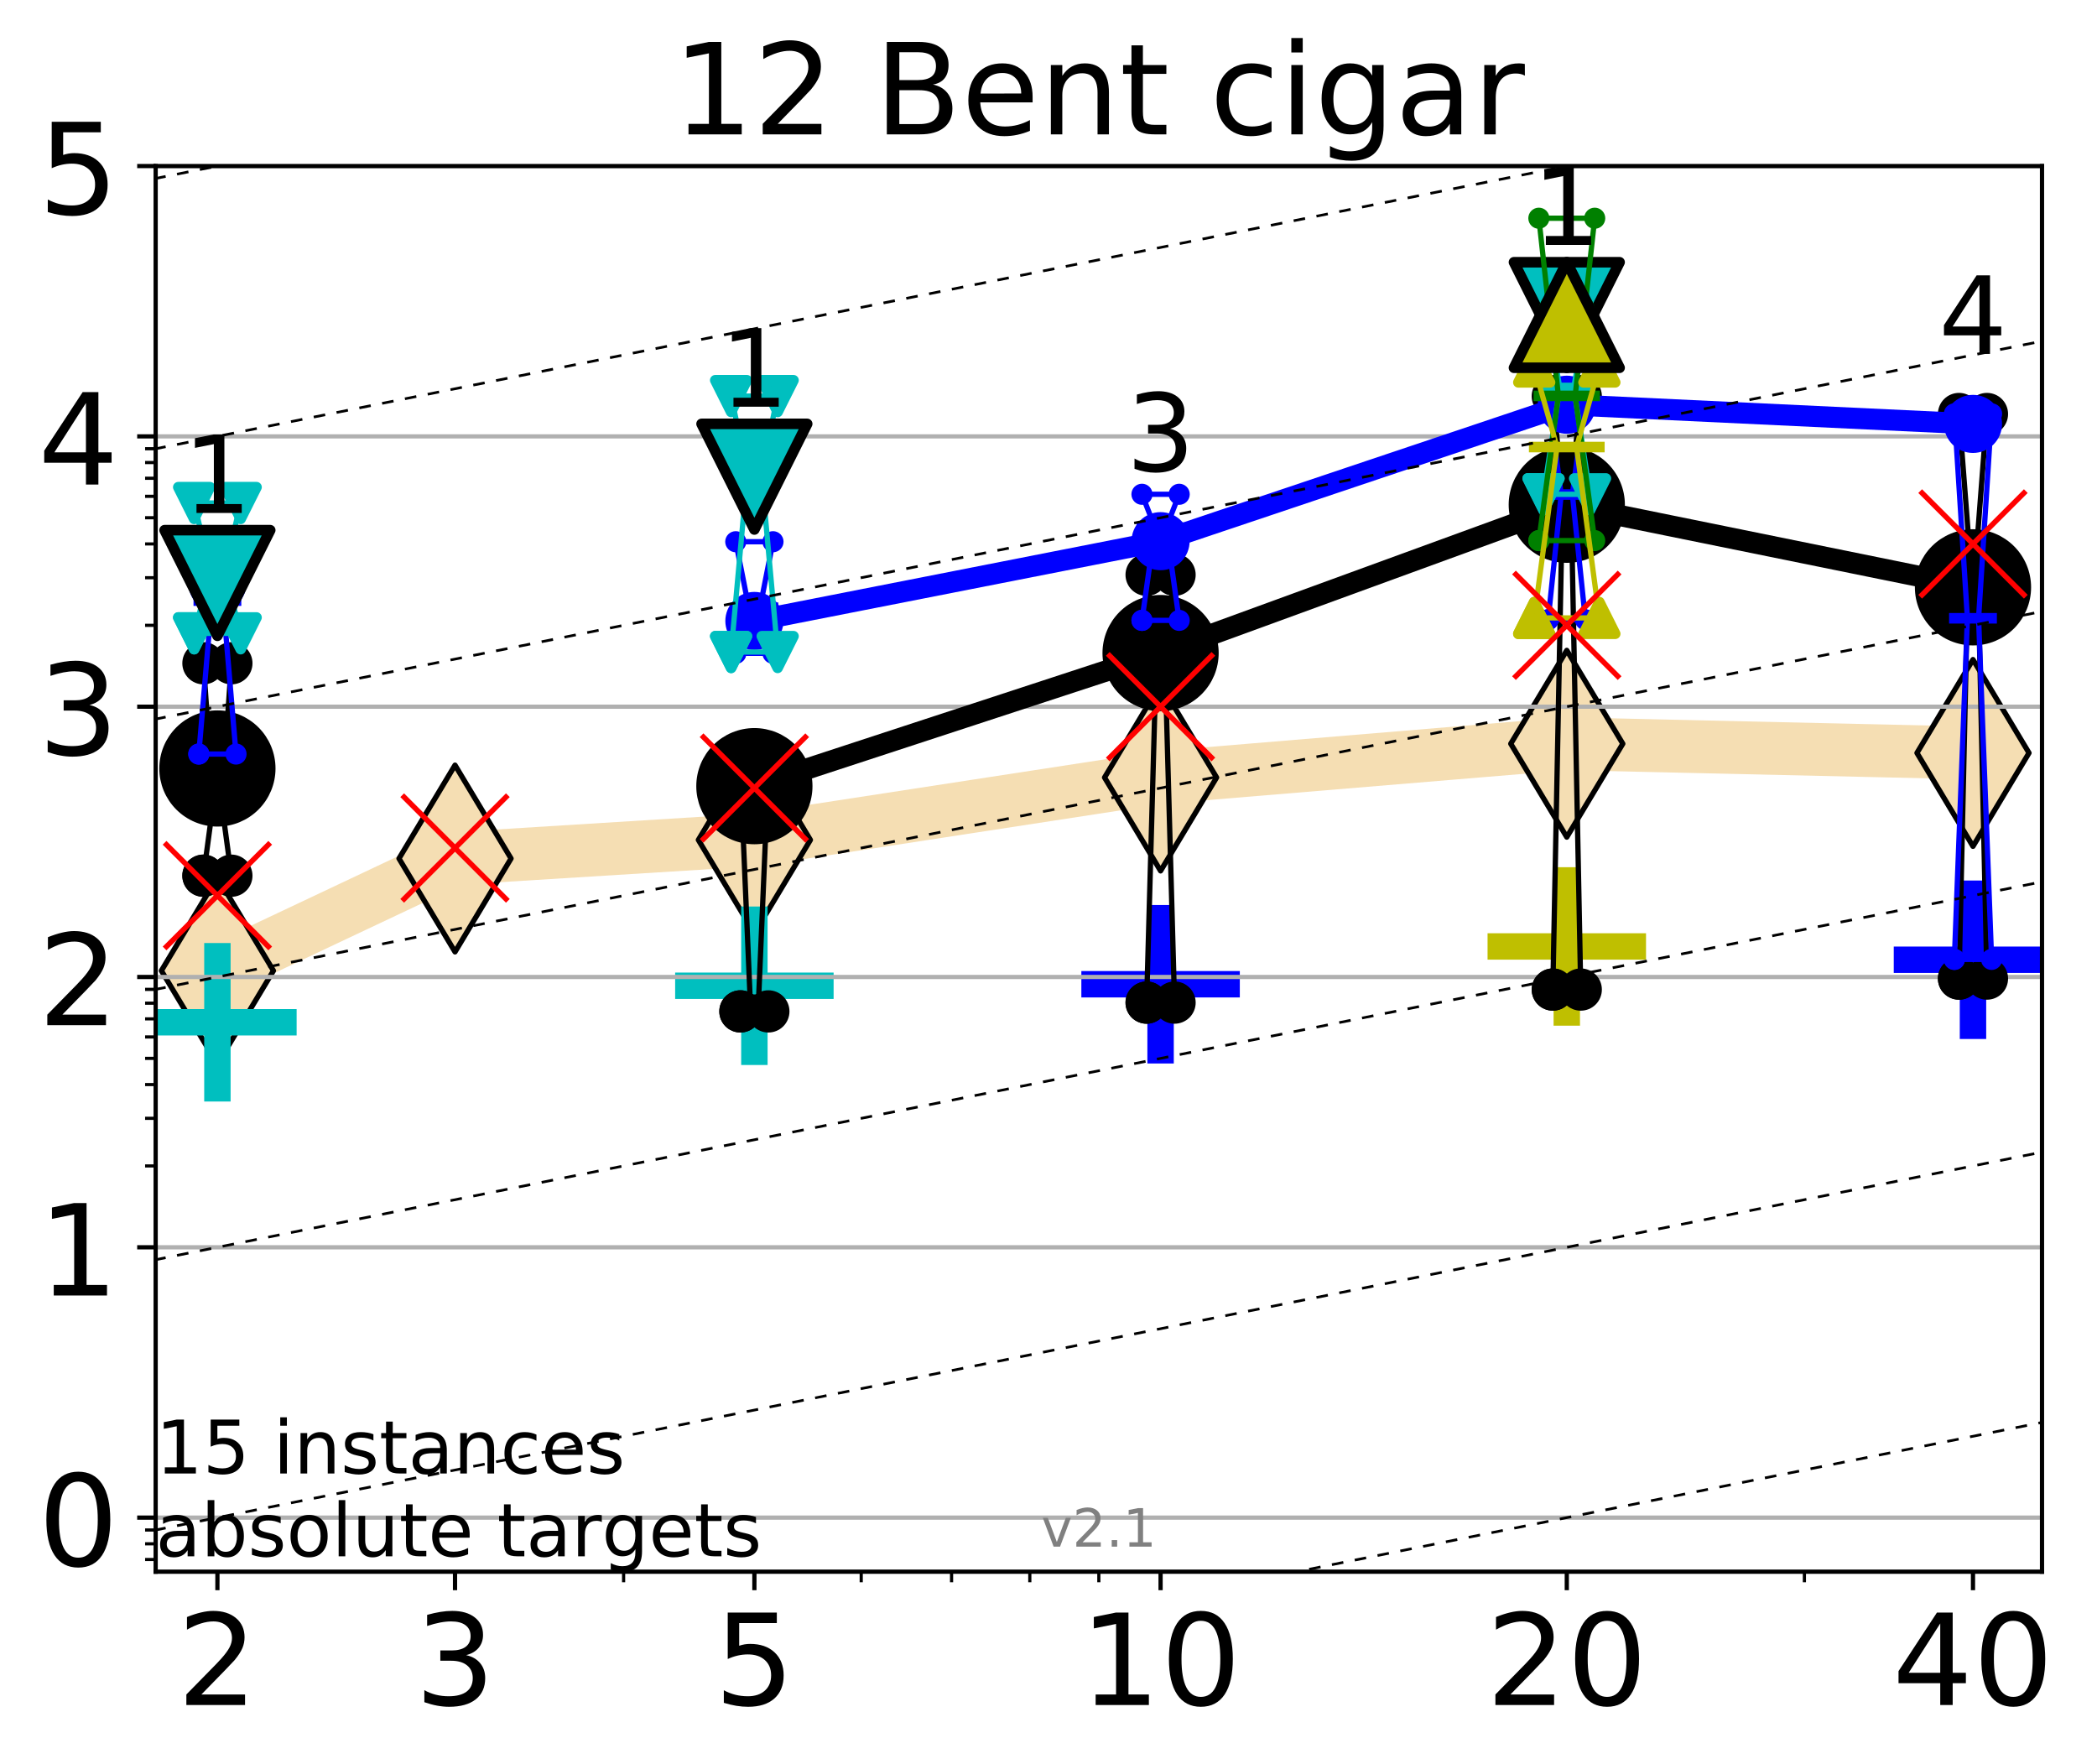 <?xml version="1.0" encoding="utf-8" standalone="no"?>
<!DOCTYPE svg PUBLIC "-//W3C//DTD SVG 1.1//EN"
  "http://www.w3.org/Graphics/SVG/1.1/DTD/svg11.dtd">
<!-- Created with matplotlib (http://matplotlib.org/) -->
<svg height="334pt" version="1.1" viewBox="0 0 397 334" width="397pt" xmlns="http://www.w3.org/2000/svg" xmlns:xlink="http://www.w3.org/1999/xlink">
 <defs>
  <style type="text/css">
*{stroke-linecap:butt;stroke-linejoin:round;}
  </style>
 </defs>
 <g id="figure_1">
  <g id="patch_1">
   <path d="M 0 334.976 
L 397.29 334.976 
L 397.29 0 
L 0 0 
z
" style="fill:#ffffff;"/>
  </g>
  <g id="axes_1">
   <g id="patch_2">
    <path d="M 29.47 297.548 
L 386.59 297.548 
L 386.59 31.436 
L 29.47 31.436 
z
" style="fill:#ffffff;"/>
   </g>
   <g id="line2d_1">
    <path clip-path="url(#p72ea5f013e)" d="M 41.159 183.772 
L 86.144 162.533 
L 142.818 159.014 
L 219.719 147.196 
L 296.621 140.803 
L 373.522 142.546 
" style="fill:none;stroke:#f5deb3;stroke-linecap:square;stroke-width:10;"/>
    <defs>
     <path d="M -0 17.678 
L 10.607 0 
L 0 -17.678 
L -10.607 -0 
z
" id="m4e37e6dc2e" style="stroke:#000000;stroke-linejoin:miter;"/>
    </defs>
    <g clip-path="url(#p72ea5f013e)">
     <use style="fill:#f5deb3;stroke:#000000;stroke-linejoin:miter;" x="41.159" xlink:href="#m4e37e6dc2e" y="183.772"/>
     <use style="fill:#f5deb3;stroke:#000000;stroke-linejoin:miter;" x="86.144" xlink:href="#m4e37e6dc2e" y="162.533"/>
     <use style="fill:#f5deb3;stroke:#000000;stroke-linejoin:miter;" x="142.818" xlink:href="#m4e37e6dc2e" y="159.014"/>
     <use style="fill:#f5deb3;stroke:#000000;stroke-linejoin:miter;" x="219.719" xlink:href="#m4e37e6dc2e" y="147.196"/>
     <use style="fill:#f5deb3;stroke:#000000;stroke-linejoin:miter;" x="296.621" xlink:href="#m4e37e6dc2e" y="140.803"/>
     <use style="fill:#f5deb3;stroke:#000000;stroke-linejoin:miter;" x="373.522" xlink:href="#m4e37e6dc2e" y="142.546"/>
    </g>
   </g>
   <g id="line2d_2">
    <defs>
     <path d="M -15 0 
L 15 0 
M 0 15 
L 0 -15 
" id="m0e47b19d05" style="stroke:#0000ff;stroke-width:5;"/>
    </defs>
    <g clip-path="url(#p72ea5f013e)">
     <use style="fill:#0000ff;stroke:#0000ff;stroke-width:5;" x="373.522" xlink:href="#m0e47b19d05" y="181.7"/>
    </g>
   </g>
   <g id="line2d_3">
    <defs>
     <path d="M -15 0 
L 15 0 
M 0 15 
L 0 -15 
" id="me4d17941e4" style="stroke:#00bfbf;stroke-width:5;"/>
    </defs>
    <g clip-path="url(#p72ea5f013e)">
     <use style="fill:#00bfbf;stroke:#00bfbf;stroke-width:5;" x="41.159" xlink:href="#me4d17941e4" y="193.534"/>
    </g>
   </g>
   <g id="line2d_4">
    <g clip-path="url(#p72ea5f013e)">
     <use style="fill:#0000ff;stroke:#0000ff;stroke-width:5;" x="219.719" xlink:href="#m0e47b19d05" y="186.338"/>
    </g>
   </g>
   <g id="line2d_5">
    <defs>
     <path d="M -15 0 
L 15 0 
M 0 15 
L 0 -15 
" id="mdccb5a546d" style="stroke:#bfbf00;stroke-width:5;"/>
    </defs>
    <g clip-path="url(#p72ea5f013e)">
     <use style="fill:#bfbf00;stroke:#bfbf00;stroke-width:5;" x="296.621" xlink:href="#mdccb5a546d" y="179.183"/>
    </g>
   </g>
   <g id="line2d_6">
    <g clip-path="url(#p72ea5f013e)">
     <use style="fill:#00bfbf;stroke:#00bfbf;stroke-width:5;" x="142.818" xlink:href="#me4d17941e4" y="186.623"/>
    </g>
   </g>
   <g id="matplotlib.axis_1">
    <g id="xtick_1">
     <g id="line2d_7">
      <defs>
       <path d="M 0 0 
L 0 3.5 
" id="m16d6ba2476" style="stroke:#000000;stroke-width:0.8;"/>
      </defs>
      <g>
       <use style="stroke:#000000;stroke-width:0.8;" x="41.159" xlink:href="#m16d6ba2476" y="297.548"/>
      </g>
     </g>
     <g id="text_1">
      <!-- 2 -->
      <defs>
       <path d="M 19.188 8.297 
L 53.609 8.297 
L 53.609 0 
L 7.328 0 
L 7.328 8.297 
Q 12.938 14.109 22.625 23.891 
Q 32.328 33.688 34.812 36.531 
Q 39.547 41.844 41.422 45.531 
Q 43.312 49.219 43.312 52.781 
Q 43.312 58.594 39.234 62.25 
Q 35.156 65.922 28.609 65.922 
Q 23.969 65.922 18.812 64.312 
Q 13.672 62.703 7.812 59.422 
L 7.812 69.391 
Q 13.766 71.781 18.938 73 
Q 24.125 74.219 28.422 74.219 
Q 39.75 74.219 46.484 68.547 
Q 53.219 62.891 53.219 53.422 
Q 53.219 48.922 51.531 44.891 
Q 49.859 40.875 45.406 35.406 
Q 44.188 33.984 37.641 27.219 
Q 31.109 20.453 19.188 8.297 
" id="DejaVuSans-32"/>
      </defs>
      <g transform="translate(33.524 322.784)scale(0.24 -0.24)">
       <use xlink:href="#DejaVuSans-32"/>
      </g>
     </g>
    </g>
    <g id="xtick_2">
     <g id="line2d_8">
      <g>
       <use style="stroke:#000000;stroke-width:0.8;" x="86.144" xlink:href="#m16d6ba2476" y="297.548"/>
      </g>
     </g>
     <g id="text_2">
      <!-- 3 -->
      <defs>
       <path d="M 40.578 39.312 
Q 47.656 37.797 51.625 33 
Q 55.609 28.219 55.609 21.188 
Q 55.609 10.406 48.188 4.484 
Q 40.766 -1.422 27.094 -1.422 
Q 22.516 -1.422 17.656 -0.516 
Q 12.797 0.391 7.625 2.203 
L 7.625 11.719 
Q 11.719 9.328 16.594 8.109 
Q 21.484 6.891 26.812 6.891 
Q 36.078 6.891 40.938 10.547 
Q 45.797 14.203 45.797 21.188 
Q 45.797 27.641 41.281 31.266 
Q 36.766 34.906 28.719 34.906 
L 20.219 34.906 
L 20.219 43.016 
L 29.109 43.016 
Q 36.375 43.016 40.234 45.922 
Q 44.094 48.828 44.094 54.297 
Q 44.094 59.906 40.109 62.906 
Q 36.141 65.922 28.719 65.922 
Q 24.656 65.922 20.016 65.031 
Q 15.375 64.156 9.812 62.312 
L 9.812 71.094 
Q 15.438 72.656 20.344 73.438 
Q 25.25 74.219 29.594 74.219 
Q 40.828 74.219 47.359 69.109 
Q 53.906 64.016 53.906 55.328 
Q 53.906 49.266 50.438 45.094 
Q 46.969 40.922 40.578 39.312 
" id="DejaVuSans-33"/>
      </defs>
      <g transform="translate(78.509 322.784)scale(0.24 -0.24)">
       <use xlink:href="#DejaVuSans-33"/>
      </g>
     </g>
    </g>
    <g id="xtick_3">
     <g id="line2d_9">
      <g>
       <use style="stroke:#000000;stroke-width:0.8;" x="142.818" xlink:href="#m16d6ba2476" y="297.548"/>
      </g>
     </g>
     <g id="text_3">
      <!-- 5 -->
      <defs>
       <path d="M 10.797 72.906 
L 49.516 72.906 
L 49.516 64.594 
L 19.828 64.594 
L 19.828 46.734 
Q 21.969 47.469 24.109 47.828 
Q 26.266 48.188 28.422 48.188 
Q 40.625 48.188 47.75 41.5 
Q 54.891 34.812 54.891 23.391 
Q 54.891 11.625 47.562 5.094 
Q 40.234 -1.422 26.906 -1.422 
Q 22.312 -1.422 17.547 -0.641 
Q 12.797 0.141 7.719 1.703 
L 7.719 11.625 
Q 12.109 9.234 16.797 8.062 
Q 21.484 6.891 26.703 6.891 
Q 35.156 6.891 40.078 11.328 
Q 45.016 15.766 45.016 23.391 
Q 45.016 31 40.078 35.438 
Q 35.156 39.891 26.703 39.891 
Q 22.75 39.891 18.812 39.016 
Q 14.891 38.141 10.797 36.281 
z
" id="DejaVuSans-35"/>
      </defs>
      <g transform="translate(135.183 322.784)scale(0.24 -0.24)">
       <use xlink:href="#DejaVuSans-35"/>
      </g>
     </g>
    </g>
    <g id="xtick_4">
     <g id="line2d_10">
      <g>
       <use style="stroke:#000000;stroke-width:0.8;" x="219.719" xlink:href="#m16d6ba2476" y="297.548"/>
      </g>
     </g>
     <g id="text_4">
      <!-- 10 -->
      <defs>
       <path d="M 12.406 8.297 
L 28.516 8.297 
L 28.516 63.922 
L 10.984 60.406 
L 10.984 69.391 
L 28.422 72.906 
L 38.281 72.906 
L 38.281 8.297 
L 54.391 8.297 
L 54.391 0 
L 12.406 0 
z
" id="DejaVuSans-31"/>
       <path d="M 31.781 66.406 
Q 24.172 66.406 20.328 58.906 
Q 16.5 51.422 16.5 36.375 
Q 16.5 21.391 20.328 13.891 
Q 24.172 6.391 31.781 6.391 
Q 39.453 6.391 43.281 13.891 
Q 47.125 21.391 47.125 36.375 
Q 47.125 51.422 43.281 58.906 
Q 39.453 66.406 31.781 66.406 
M 31.781 74.219 
Q 44.047 74.219 50.516 64.516 
Q 56.984 54.828 56.984 36.375 
Q 56.984 17.969 50.516 8.266 
Q 44.047 -1.422 31.781 -1.422 
Q 19.531 -1.422 13.062 8.266 
Q 6.594 17.969 6.594 36.375 
Q 6.594 54.828 13.062 64.516 
Q 19.531 74.219 31.781 74.219 
" id="DejaVuSans-30"/>
      </defs>
      <g transform="translate(204.449 322.784)scale(0.24 -0.24)">
       <use xlink:href="#DejaVuSans-31"/>
       <use x="63.623" xlink:href="#DejaVuSans-30"/>
      </g>
     </g>
    </g>
    <g id="xtick_5">
     <g id="line2d_11">
      <g>
       <use style="stroke:#000000;stroke-width:0.8;" x="296.621" xlink:href="#m16d6ba2476" y="297.548"/>
      </g>
     </g>
     <g id="text_5">
      <!-- 20 -->
      <g transform="translate(281.351 322.784)scale(0.24 -0.24)">
       <use xlink:href="#DejaVuSans-32"/>
       <use x="63.623" xlink:href="#DejaVuSans-30"/>
      </g>
     </g>
    </g>
    <g id="xtick_6">
     <g id="line2d_12">
      <g>
       <use style="stroke:#000000;stroke-width:0.8;" x="373.522" xlink:href="#m16d6ba2476" y="297.548"/>
      </g>
     </g>
     <g id="text_6">
      <!-- 40 -->
      <defs>
       <path d="M 37.797 64.312 
L 12.891 25.391 
L 37.797 25.391 
z
M 35.203 72.906 
L 47.609 72.906 
L 47.609 25.391 
L 58.016 25.391 
L 58.016 17.188 
L 47.609 17.188 
L 47.609 0 
L 37.797 0 
L 37.797 17.188 
L 4.891 17.188 
L 4.891 26.703 
z
" id="DejaVuSans-34"/>
      </defs>
      <g transform="translate(358.252 322.784)scale(0.24 -0.24)">
       <use xlink:href="#DejaVuSans-34"/>
       <use x="63.623" xlink:href="#DejaVuSans-30"/>
      </g>
     </g>
    </g>
    <g id="xtick_7">
     <g id="line2d_13">
      <defs>
       <path d="M 0 0 
L 0 2 
" id="m928a783736" style="stroke:#000000;stroke-width:0.6;"/>
      </defs>
      <g>
       <use style="stroke:#000000;stroke-width:0.6;" x="41.159" xlink:href="#m928a783736" y="297.548"/>
      </g>
     </g>
    </g>
    <g id="xtick_8">
     <g id="line2d_14">
      <g>
       <use style="stroke:#000000;stroke-width:0.6;" x="86.144" xlink:href="#m928a783736" y="297.548"/>
      </g>
     </g>
    </g>
    <g id="xtick_9">
     <g id="line2d_15">
      <g>
       <use style="stroke:#000000;stroke-width:0.6;" x="118.061" xlink:href="#m928a783736" y="297.548"/>
      </g>
     </g>
    </g>
    <g id="xtick_10">
     <g id="line2d_16">
      <g>
       <use style="stroke:#000000;stroke-width:0.6;" x="142.818" xlink:href="#m928a783736" y="297.548"/>
      </g>
     </g>
    </g>
    <g id="xtick_11">
     <g id="line2d_17">
      <g>
       <use style="stroke:#000000;stroke-width:0.6;" x="163.045" xlink:href="#m928a783736" y="297.548"/>
      </g>
     </g>
    </g>
    <g id="xtick_12">
     <g id="line2d_18">
      <g>
       <use style="stroke:#000000;stroke-width:0.6;" x="180.148" xlink:href="#m928a783736" y="297.548"/>
      </g>
     </g>
    </g>
    <g id="xtick_13">
     <g id="line2d_19">
      <g>
       <use style="stroke:#000000;stroke-width:0.6;" x="194.962" xlink:href="#m928a783736" y="297.548"/>
      </g>
     </g>
    </g>
    <g id="xtick_14">
     <g id="line2d_20">
      <g>
       <use style="stroke:#000000;stroke-width:0.6;" x="208.03" xlink:href="#m928a783736" y="297.548"/>
      </g>
     </g>
    </g>
    <g id="xtick_15">
     <g id="line2d_21">
      <g>
       <use style="stroke:#000000;stroke-width:0.6;" x="296.621" xlink:href="#m928a783736" y="297.548"/>
      </g>
     </g>
    </g>
    <g id="xtick_16">
     <g id="line2d_22">
      <g>
       <use style="stroke:#000000;stroke-width:0.6;" x="341.605" xlink:href="#m928a783736" y="297.548"/>
      </g>
     </g>
    </g>
    <g id="xtick_17">
     <g id="line2d_23">
      <g>
       <use style="stroke:#000000;stroke-width:0.6;" x="373.522" xlink:href="#m928a783736" y="297.548"/>
      </g>
     </g>
    </g>
   </g>
   <g id="matplotlib.axis_2">
    <g id="ytick_1">
     <g id="line2d_24">
      <path clip-path="url(#p72ea5f013e)" d="M 29.47 287.313 
L 386.59 287.313 
" style="fill:none;stroke:#b0b0b0;stroke-linecap:square;stroke-width:0.8;"/>
     </g>
     <g id="line2d_25">
      <defs>
       <path d="M 0 0 
L -3.5 0 
" id="m086a5621e8" style="stroke:#000000;stroke-width:0.8;"/>
      </defs>
      <g>
       <use style="stroke:#000000;stroke-width:0.8;" x="29.47" xlink:href="#m086a5621e8" y="287.313"/>
      </g>
     </g>
     <g id="text_7">
      <!-- 0 -->
      <g transform="translate(7.2 296.431)scale(0.24 -0.24)">
       <use xlink:href="#DejaVuSans-30"/>
      </g>
     </g>
    </g>
    <g id="ytick_2">
     <g id="line2d_26">
      <path clip-path="url(#p72ea5f013e)" d="M 29.47 236.138 
L 386.59 236.138 
" style="fill:none;stroke:#b0b0b0;stroke-linecap:square;stroke-width:0.8;"/>
     </g>
     <g id="line2d_27">
      <g>
       <use style="stroke:#000000;stroke-width:0.8;" x="29.47" xlink:href="#m086a5621e8" y="236.138"/>
      </g>
     </g>
     <g id="text_8">
      <!-- 1 -->
      <g transform="translate(7.2 245.256)scale(0.24 -0.24)">
       <use xlink:href="#DejaVuSans-31"/>
      </g>
     </g>
    </g>
    <g id="ytick_3">
     <g id="line2d_28">
      <path clip-path="url(#p72ea5f013e)" d="M 29.47 184.962 
L 386.59 184.962 
" style="fill:none;stroke:#b0b0b0;stroke-linecap:square;stroke-width:0.8;"/>
     </g>
     <g id="line2d_29">
      <g>
       <use style="stroke:#000000;stroke-width:0.8;" x="29.47" xlink:href="#m086a5621e8" y="184.962"/>
      </g>
     </g>
     <g id="text_9">
      <!-- 2 -->
      <g transform="translate(7.2 194.081)scale(0.24 -0.24)">
       <use xlink:href="#DejaVuSans-32"/>
      </g>
     </g>
    </g>
    <g id="ytick_4">
     <g id="line2d_30">
      <path clip-path="url(#p72ea5f013e)" d="M 29.47 133.787 
L 386.59 133.787 
" style="fill:none;stroke:#b0b0b0;stroke-linecap:square;stroke-width:0.8;"/>
     </g>
     <g id="line2d_31">
      <g>
       <use style="stroke:#000000;stroke-width:0.8;" x="29.47" xlink:href="#m086a5621e8" y="133.787"/>
      </g>
     </g>
     <g id="text_10">
      <!-- 3 -->
      <g transform="translate(7.2 142.905)scale(0.24 -0.24)">
       <use xlink:href="#DejaVuSans-33"/>
      </g>
     </g>
    </g>
    <g id="ytick_5">
     <g id="line2d_32">
      <path clip-path="url(#p72ea5f013e)" d="M 29.47 82.612 
L 386.59 82.612 
" style="fill:none;stroke:#b0b0b0;stroke-linecap:square;stroke-width:0.8;"/>
     </g>
     <g id="line2d_33">
      <g>
       <use style="stroke:#000000;stroke-width:0.8;" x="29.47" xlink:href="#m086a5621e8" y="82.612"/>
      </g>
     </g>
     <g id="text_11">
      <!-- 4 -->
      <g transform="translate(7.2 91.73)scale(0.24 -0.24)">
       <use xlink:href="#DejaVuSans-34"/>
      </g>
     </g>
    </g>
    <g id="ytick_6">
     <g id="line2d_34">
      <path clip-path="url(#p72ea5f013e)" d="M 29.47 31.436 
L 386.59 31.436 
" style="fill:none;stroke:#b0b0b0;stroke-linecap:square;stroke-width:0.8;"/>
     </g>
     <g id="line2d_35">
      <g>
       <use style="stroke:#000000;stroke-width:0.8;" x="29.47" xlink:href="#m086a5621e8" y="31.436"/>
      </g>
     </g>
     <g id="text_12">
      <!-- 5 -->
      <g transform="translate(7.2 40.554)scale(0.24 -0.24)">
       <use xlink:href="#DejaVuSans-35"/>
      </g>
     </g>
    </g>
    <g id="ytick_7">
     <g id="line2d_36">
      <defs>
       <path d="M 0 0 
L -2 0 
" id="md12a1f240f" style="stroke:#000000;stroke-width:0.6;"/>
      </defs>
      <g>
       <use style="stroke:#000000;stroke-width:0.6;" x="29.47" xlink:href="#md12a1f240f" y="295.24"/>
      </g>
     </g>
    </g>
    <g id="ytick_8">
     <g id="line2d_37">
      <g>
       <use style="stroke:#000000;stroke-width:0.6;" x="29.47" xlink:href="#md12a1f240f" y="292.273"/>
      </g>
     </g>
    </g>
    <g id="ytick_9">
     <g id="line2d_38">
      <g>
       <use style="stroke:#000000;stroke-width:0.6;" x="29.47" xlink:href="#md12a1f240f" y="289.655"/>
      </g>
     </g>
    </g>
    <g id="ytick_10">
     <g id="line2d_39">
      <g>
       <use style="stroke:#000000;stroke-width:0.6;" x="29.47" xlink:href="#md12a1f240f" y="220.732"/>
      </g>
     </g>
    </g>
    <g id="ytick_11">
     <g id="line2d_40">
      <g>
       <use style="stroke:#000000;stroke-width:0.6;" x="29.47" xlink:href="#md12a1f240f" y="211.721"/>
      </g>
     </g>
    </g>
    <g id="ytick_12">
     <g id="line2d_41">
      <g>
       <use style="stroke:#000000;stroke-width:0.6;" x="29.47" xlink:href="#md12a1f240f" y="205.327"/>
      </g>
     </g>
    </g>
    <g id="ytick_13">
     <g id="line2d_42">
      <g>
       <use style="stroke:#000000;stroke-width:0.6;" x="29.47" xlink:href="#md12a1f240f" y="200.368"/>
      </g>
     </g>
    </g>
    <g id="ytick_14">
     <g id="line2d_43">
      <g>
       <use style="stroke:#000000;stroke-width:0.6;" x="29.47" xlink:href="#md12a1f240f" y="196.316"/>
      </g>
     </g>
    </g>
    <g id="ytick_15">
     <g id="line2d_44">
      <g>
       <use style="stroke:#000000;stroke-width:0.6;" x="29.47" xlink:href="#md12a1f240f" y="192.89"/>
      </g>
     </g>
    </g>
    <g id="ytick_16">
     <g id="line2d_45">
      <g>
       <use style="stroke:#000000;stroke-width:0.6;" x="29.47" xlink:href="#md12a1f240f" y="189.922"/>
      </g>
     </g>
    </g>
    <g id="ytick_17">
     <g id="line2d_46">
      <g>
       <use style="stroke:#000000;stroke-width:0.6;" x="29.47" xlink:href="#md12a1f240f" y="187.304"/>
      </g>
     </g>
    </g>
    <g id="ytick_18">
     <g id="line2d_47">
      <g>
       <use style="stroke:#000000;stroke-width:0.6;" x="29.47" xlink:href="#md12a1f240f" y="118.382"/>
      </g>
     </g>
    </g>
    <g id="ytick_19">
     <g id="line2d_48">
      <g>
       <use style="stroke:#000000;stroke-width:0.6;" x="29.47" xlink:href="#md12a1f240f" y="109.37"/>
      </g>
     </g>
    </g>
    <g id="ytick_20">
     <g id="line2d_49">
      <g>
       <use style="stroke:#000000;stroke-width:0.6;" x="29.47" xlink:href="#md12a1f240f" y="102.976"/>
      </g>
     </g>
    </g>
    <g id="ytick_21">
     <g id="line2d_50">
      <g>
       <use style="stroke:#000000;stroke-width:0.6;" x="29.47" xlink:href="#md12a1f240f" y="98.017"/>
      </g>
     </g>
    </g>
    <g id="ytick_22">
     <g id="line2d_51">
      <g>
       <use style="stroke:#000000;stroke-width:0.6;" x="29.47" xlink:href="#md12a1f240f" y="93.965"/>
      </g>
     </g>
    </g>
    <g id="ytick_23">
     <g id="line2d_52">
      <g>
       <use style="stroke:#000000;stroke-width:0.6;" x="29.47" xlink:href="#md12a1f240f" y="90.539"/>
      </g>
     </g>
    </g>
    <g id="ytick_24">
     <g id="line2d_53">
      <g>
       <use style="stroke:#000000;stroke-width:0.6;" x="29.47" xlink:href="#md12a1f240f" y="87.571"/>
      </g>
     </g>
    </g>
    <g id="ytick_25">
     <g id="line2d_54">
      <g>
       <use style="stroke:#000000;stroke-width:0.6;" x="29.47" xlink:href="#md12a1f240f" y="84.953"/>
      </g>
     </g>
    </g>
   </g>
   <g id="line2d_55">
    <path clip-path="url(#p72ea5f013e)" d="M 38.516 165.785 
L 40.366 152.059 
L 38.516 125.567 
L 43.803 125.567 
L 41.952 152.059 
L 43.803 165.785 
L 38.516 165.785 
" style="fill:none;stroke:#000000;stroke-linecap:square;"/>
   </g>
   <g id="line2d_56">
    <path clip-path="url(#p72ea5f013e)" d="M 38.516 165.785 
L 43.803 165.785 
L 43.803 125.567 
L 38.516 125.567 
L 38.516 165.785 
" style="fill:none;"/>
    <defs>
     <path d="M 0 3 
C 0.796 3 1.559 2.684 2.121 2.121 
C 2.684 1.559 3 0.796 3 0 
C 3 -0.796 2.684 -1.559 2.121 -2.121 
C 1.559 -2.684 0.796 -3 0 -3 
C -0.796 -3 -1.559 -2.684 -2.121 -2.121 
C -2.684 -1.559 -3 -0.796 -3 0 
C -3 0.796 -2.684 1.559 -2.121 2.121 
C -1.559 2.684 -0.796 3 0 3 
z
" id="mcfeb101c07" style="stroke:#000000;stroke-width:2;"/>
    </defs>
    <g clip-path="url(#p72ea5f013e)">
     <use style="stroke:#000000;stroke-width:2;" x="38.516" xlink:href="#mcfeb101c07" y="165.785"/>
     <use style="stroke:#000000;stroke-width:2;" x="43.803" xlink:href="#mcfeb101c07" y="165.785"/>
     <use style="stroke:#000000;stroke-width:2;" x="43.803" xlink:href="#mcfeb101c07" y="125.567"/>
     <use style="stroke:#000000;stroke-width:2;" x="38.516" xlink:href="#mcfeb101c07" y="125.567"/>
     <use style="stroke:#000000;stroke-width:2;" x="38.516" xlink:href="#mcfeb101c07" y="165.785"/>
    </g>
   </g>
   <g id="line2d_57">
    <path clip-path="url(#p72ea5f013e)" d="M 38.516 152.059 
L 43.803 152.059 
" style="fill:none;stroke:#000000;stroke-linecap:square;stroke-width:2;"/>
   </g>
   <g id="line2d_58">
    <path clip-path="url(#p72ea5f013e)" d="M 140.174 191.475 
L 142.025 189.265 
L 140.174 146.102 
L 145.461 146.102 
L 143.611 189.265 
L 145.461 191.475 
L 140.174 191.475 
" style="fill:none;stroke:#000000;stroke-linecap:square;"/>
   </g>
   <g id="line2d_59">
    <path clip-path="url(#p72ea5f013e)" d="M 140.174 191.475 
L 145.461 191.475 
L 145.461 146.102 
L 140.174 146.102 
L 140.174 191.475 
" style="fill:none;"/>
    <g clip-path="url(#p72ea5f013e)">
     <use style="stroke:#000000;stroke-width:2;" x="140.174" xlink:href="#mcfeb101c07" y="191.475"/>
     <use style="stroke:#000000;stroke-width:2;" x="145.461" xlink:href="#mcfeb101c07" y="191.475"/>
     <use style="stroke:#000000;stroke-width:2;" x="145.461" xlink:href="#mcfeb101c07" y="146.102"/>
     <use style="stroke:#000000;stroke-width:2;" x="140.174" xlink:href="#mcfeb101c07" y="146.102"/>
     <use style="stroke:#000000;stroke-width:2;" x="140.174" xlink:href="#mcfeb101c07" y="191.475"/>
    </g>
   </g>
   <g id="line2d_60">
    <path clip-path="url(#p72ea5f013e)" d="M 140.174 189.265 
L 145.461 189.265 
" style="fill:none;stroke:#000000;stroke-linecap:square;stroke-width:2;"/>
   </g>
   <g id="line2d_61">
    <path clip-path="url(#p72ea5f013e)" d="M 217.076 189.811 
L 218.926 123.62 
L 217.076 108.82 
L 222.363 108.82 
L 220.512 123.62 
L 222.363 189.811 
L 217.076 189.811 
" style="fill:none;stroke:#000000;stroke-linecap:square;"/>
   </g>
   <g id="line2d_62">
    <path clip-path="url(#p72ea5f013e)" d="M 217.076 189.811 
L 222.363 189.811 
L 222.363 108.82 
L 217.076 108.82 
L 217.076 189.811 
" style="fill:none;"/>
    <g clip-path="url(#p72ea5f013e)">
     <use style="stroke:#000000;stroke-width:2;" x="217.076" xlink:href="#mcfeb101c07" y="189.811"/>
     <use style="stroke:#000000;stroke-width:2;" x="222.363" xlink:href="#mcfeb101c07" y="189.811"/>
     <use style="stroke:#000000;stroke-width:2;" x="222.363" xlink:href="#mcfeb101c07" y="108.82"/>
     <use style="stroke:#000000;stroke-width:2;" x="217.076" xlink:href="#mcfeb101c07" y="108.82"/>
     <use style="stroke:#000000;stroke-width:2;" x="217.076" xlink:href="#mcfeb101c07" y="189.811"/>
    </g>
   </g>
   <g id="line2d_63">
    <path clip-path="url(#p72ea5f013e)" d="M 217.076 123.62 
L 222.363 123.62 
" style="fill:none;stroke:#000000;stroke-linecap:square;stroke-width:2;"/>
   </g>
   <g id="line2d_64">
    <path clip-path="url(#p72ea5f013e)" d="M 293.977 187.341 
L 295.828 93.651 
L 293.977 75.009 
L 299.264 75.009 
L 297.414 93.651 
L 299.264 187.341 
L 293.977 187.341 
" style="fill:none;stroke:#000000;stroke-linecap:square;"/>
   </g>
   <g id="line2d_65">
    <path clip-path="url(#p72ea5f013e)" d="M 293.977 187.341 
L 299.264 187.341 
L 299.264 75.009 
L 293.977 75.009 
L 293.977 187.341 
" style="fill:none;"/>
    <g clip-path="url(#p72ea5f013e)">
     <use style="stroke:#000000;stroke-width:2;" x="293.977" xlink:href="#mcfeb101c07" y="187.341"/>
     <use style="stroke:#000000;stroke-width:2;" x="299.264" xlink:href="#mcfeb101c07" y="187.341"/>
     <use style="stroke:#000000;stroke-width:2;" x="299.264" xlink:href="#mcfeb101c07" y="75.009"/>
     <use style="stroke:#000000;stroke-width:2;" x="293.977" xlink:href="#mcfeb101c07" y="75.009"/>
     <use style="stroke:#000000;stroke-width:2;" x="293.977" xlink:href="#mcfeb101c07" y="187.341"/>
    </g>
   </g>
   <g id="line2d_66">
    <path clip-path="url(#p72ea5f013e)" d="M 293.977 93.651 
L 299.264 93.651 
" style="fill:none;stroke:#000000;stroke-linecap:square;stroke-width:2;"/>
   </g>
   <g id="line2d_67">
    <path clip-path="url(#p72ea5f013e)" d="M 370.879 185.264 
L 372.729 102.433 
L 370.879 78.379 
L 376.166 78.379 
L 374.316 102.433 
L 376.166 185.264 
L 370.879 185.264 
" style="fill:none;stroke:#000000;stroke-linecap:square;"/>
   </g>
   <g id="line2d_68">
    <path clip-path="url(#p72ea5f013e)" d="M 370.879 185.264 
L 376.166 185.264 
L 376.166 78.379 
L 370.879 78.379 
L 370.879 185.264 
" style="fill:none;"/>
    <g clip-path="url(#p72ea5f013e)">
     <use style="stroke:#000000;stroke-width:2;" x="370.879" xlink:href="#mcfeb101c07" y="185.264"/>
     <use style="stroke:#000000;stroke-width:2;" x="376.166" xlink:href="#mcfeb101c07" y="185.264"/>
     <use style="stroke:#000000;stroke-width:2;" x="376.166" xlink:href="#mcfeb101c07" y="78.379"/>
     <use style="stroke:#000000;stroke-width:2;" x="370.879" xlink:href="#mcfeb101c07" y="78.379"/>
     <use style="stroke:#000000;stroke-width:2;" x="370.879" xlink:href="#mcfeb101c07" y="185.264"/>
    </g>
   </g>
   <g id="line2d_69">
    <path clip-path="url(#p72ea5f013e)" d="M 370.879 102.433 
L 376.166 102.433 
" style="fill:none;stroke:#000000;stroke-linecap:square;stroke-width:2;"/>
   </g>
   <g id="line2d_70">
    <path clip-path="url(#p72ea5f013e)" d="M 142.818 148.834 
L 219.719 123.637 
" style="fill:none;stroke:#000000;stroke-linecap:square;stroke-width:4;"/>
   </g>
   <g id="line2d_71">
    <path clip-path="url(#p72ea5f013e)" d="M 219.719 123.637 
L 296.621 95.556 
" style="fill:none;stroke:#000000;stroke-linecap:square;stroke-width:4;"/>
   </g>
   <g id="line2d_72">
    <path clip-path="url(#p72ea5f013e)" d="M 296.621 95.556 
L 373.522 111.192 
" style="fill:none;stroke:#000000;stroke-linecap:square;stroke-width:4;"/>
   </g>
   <g id="line2d_73">
    <path clip-path="url(#p72ea5f013e)" d="M 41.159 145.486 
L 142.818 148.834 
L 219.719 123.637 
L 296.621 95.556 
L 373.522 111.192 
" style="fill:none;"/>
    <defs>
     <path d="M 0 10 
C 2.652 10 5.196 8.946 7.071 7.071 
C 8.946 5.196 10 2.652 10 0 
C 10 -2.652 8.946 -5.196 7.071 -7.071 
C 5.196 -8.946 2.652 -10 0 -10 
C -2.652 -10 -5.196 -8.946 -7.071 -7.071 
C -8.946 -5.196 -10 -2.652 -10 0 
C -10 2.652 -8.946 5.196 -7.071 7.071 
C -5.196 8.946 -2.652 10 0 10 
z
" id="mecffbb2c2e" style="stroke:#000000;stroke-width:2;"/>
    </defs>
    <g clip-path="url(#p72ea5f013e)">
     <use style="stroke:#000000;stroke-width:2;" x="41.159" xlink:href="#mecffbb2c2e" y="145.486"/>
     <use style="stroke:#000000;stroke-width:2;" x="142.818" xlink:href="#mecffbb2c2e" y="148.834"/>
     <use style="stroke:#000000;stroke-width:2;" x="219.719" xlink:href="#mecffbb2c2e" y="123.637"/>
     <use style="stroke:#000000;stroke-width:2;" x="296.621" xlink:href="#mecffbb2c2e" y="95.556"/>
     <use style="stroke:#000000;stroke-width:2;" x="373.522" xlink:href="#mecffbb2c2e" y="111.192"/>
    </g>
   </g>
   <g id="line2d_74">
    <path clip-path="url(#p72ea5f013e)" d="M 37.635 142.754 
L 40.102 113.709 
L 37.635 106.148 
L 44.684 106.148 
L 42.217 113.709 
L 44.684 142.754 
L 37.635 142.754 
" style="fill:none;stroke:#0000ff;stroke-linecap:square;"/>
   </g>
   <g id="line2d_75">
    <path clip-path="url(#p72ea5f013e)" d="M 37.635 142.754 
L 44.684 142.754 
L 44.684 106.148 
L 37.635 106.148 
L 37.635 142.754 
" style="fill:none;"/>
    <defs>
     <path d="M 0 1.5 
C 0.398 1.5 0.779 1.342 1.061 1.061 
C 1.342 0.779 1.5 0.398 1.5 0 
C 1.5 -0.398 1.342 -0.779 1.061 -1.061 
C 0.779 -1.342 0.398 -1.5 0 -1.5 
C -0.398 -1.5 -0.779 -1.342 -1.061 -1.061 
C -1.342 -0.779 -1.5 -0.398 -1.5 0 
C -1.5 0.398 -1.342 0.779 -1.061 1.061 
C -0.779 1.342 -0.398 1.5 0 1.5 
z
" id="m3cc474e03d" style="stroke:#0000ff;"/>
    </defs>
    <g clip-path="url(#p72ea5f013e)">
     <use style="fill:#0000ff;stroke:#0000ff;" x="37.635" xlink:href="#m3cc474e03d" y="142.754"/>
     <use style="fill:#0000ff;stroke:#0000ff;" x="44.684" xlink:href="#m3cc474e03d" y="142.754"/>
     <use style="fill:#0000ff;stroke:#0000ff;" x="44.684" xlink:href="#m3cc474e03d" y="106.148"/>
     <use style="fill:#0000ff;stroke:#0000ff;" x="37.635" xlink:href="#m3cc474e03d" y="106.148"/>
     <use style="fill:#0000ff;stroke:#0000ff;" x="37.635" xlink:href="#m3cc474e03d" y="142.754"/>
    </g>
   </g>
   <g id="line2d_76">
    <path clip-path="url(#p72ea5f013e)" d="M 37.635 113.709 
L 44.684 113.709 
" style="fill:none;stroke:#0000ff;stroke-linecap:square;stroke-width:2;"/>
   </g>
   <g id="line2d_77">
    <path clip-path="url(#p72ea5f013e)" d="M 139.293 123.677 
L 141.76 115.053 
L 139.293 102.558 
L 146.342 102.558 
L 143.875 115.053 
L 146.342 123.677 
L 139.293 123.677 
" style="fill:none;stroke:#0000ff;stroke-linecap:square;"/>
   </g>
   <g id="line2d_78">
    <path clip-path="url(#p72ea5f013e)" d="M 139.293 123.677 
L 146.342 123.677 
L 146.342 102.558 
L 139.293 102.558 
L 139.293 123.677 
" style="fill:none;"/>
    <g clip-path="url(#p72ea5f013e)">
     <use style="fill:#0000ff;stroke:#0000ff;" x="139.293" xlink:href="#m3cc474e03d" y="123.677"/>
     <use style="fill:#0000ff;stroke:#0000ff;" x="146.342" xlink:href="#m3cc474e03d" y="123.677"/>
     <use style="fill:#0000ff;stroke:#0000ff;" x="146.342" xlink:href="#m3cc474e03d" y="102.558"/>
     <use style="fill:#0000ff;stroke:#0000ff;" x="139.293" xlink:href="#m3cc474e03d" y="102.558"/>
     <use style="fill:#0000ff;stroke:#0000ff;" x="139.293" xlink:href="#m3cc474e03d" y="123.677"/>
    </g>
   </g>
   <g id="line2d_79">
    <path clip-path="url(#p72ea5f013e)" d="M 139.293 115.053 
L 146.342 115.053 
" style="fill:none;stroke:#0000ff;stroke-linecap:square;stroke-width:2;"/>
   </g>
   <g id="line2d_80">
    <path clip-path="url(#p72ea5f013e)" d="M 216.195 117.449 
L 218.662 99.899 
L 216.195 93.576 
L 223.244 93.576 
L 220.777 99.899 
L 223.244 117.449 
L 216.195 117.449 
" style="fill:none;stroke:#0000ff;stroke-linecap:square;"/>
   </g>
   <g id="line2d_81">
    <path clip-path="url(#p72ea5f013e)" d="M 216.195 117.449 
L 223.244 117.449 
L 223.244 93.576 
L 216.195 93.576 
L 216.195 117.449 
" style="fill:none;"/>
    <g clip-path="url(#p72ea5f013e)">
     <use style="fill:#0000ff;stroke:#0000ff;" x="216.195" xlink:href="#m3cc474e03d" y="117.449"/>
     <use style="fill:#0000ff;stroke:#0000ff;" x="223.244" xlink:href="#m3cc474e03d" y="117.449"/>
     <use style="fill:#0000ff;stroke:#0000ff;" x="223.244" xlink:href="#m3cc474e03d" y="93.576"/>
     <use style="fill:#0000ff;stroke:#0000ff;" x="216.195" xlink:href="#m3cc474e03d" y="93.576"/>
     <use style="fill:#0000ff;stroke:#0000ff;" x="216.195" xlink:href="#m3cc474e03d" y="117.449"/>
    </g>
   </g>
   <g id="line2d_82">
    <path clip-path="url(#p72ea5f013e)" d="M 216.195 99.899 
L 223.244 99.899 
" style="fill:none;stroke:#0000ff;stroke-linecap:square;stroke-width:2;"/>
   </g>
   <g id="line2d_83">
    <path clip-path="url(#p72ea5f013e)" d="M 293.096 117.331 
L 295.563 93.619 
L 293.096 74.989 
L 300.146 74.989 
L 297.678 93.619 
L 300.146 117.331 
L 293.096 117.331 
" style="fill:none;stroke:#0000ff;stroke-linecap:square;"/>
   </g>
   <g id="line2d_84">
    <path clip-path="url(#p72ea5f013e)" d="M 293.096 117.331 
L 300.146 117.331 
L 300.146 74.989 
L 293.096 74.989 
L 293.096 117.331 
" style="fill:none;"/>
    <g clip-path="url(#p72ea5f013e)">
     <use style="fill:#0000ff;stroke:#0000ff;" x="293.096" xlink:href="#m3cc474e03d" y="117.331"/>
     <use style="fill:#0000ff;stroke:#0000ff;" x="300.146" xlink:href="#m3cc474e03d" y="117.331"/>
     <use style="fill:#0000ff;stroke:#0000ff;" x="300.146" xlink:href="#m3cc474e03d" y="74.989"/>
     <use style="fill:#0000ff;stroke:#0000ff;" x="293.096" xlink:href="#m3cc474e03d" y="74.989"/>
     <use style="fill:#0000ff;stroke:#0000ff;" x="293.096" xlink:href="#m3cc474e03d" y="117.331"/>
    </g>
   </g>
   <g id="line2d_85">
    <path clip-path="url(#p72ea5f013e)" d="M 293.096 93.619 
L 300.146 93.619 
" style="fill:none;stroke:#0000ff;stroke-linecap:square;stroke-width:2;"/>
   </g>
   <g id="line2d_86">
    <path clip-path="url(#p72ea5f013e)" d="M 369.998 181.63 
L 372.465 117.052 
L 369.998 78.351 
L 377.047 78.351 
L 374.58 117.052 
L 377.047 181.63 
L 369.998 181.63 
" style="fill:none;stroke:#0000ff;stroke-linecap:square;"/>
   </g>
   <g id="line2d_87">
    <path clip-path="url(#p72ea5f013e)" d="M 369.998 181.63 
L 377.047 181.63 
L 377.047 78.351 
L 369.998 78.351 
L 369.998 181.63 
" style="fill:none;"/>
    <g clip-path="url(#p72ea5f013e)">
     <use style="fill:#0000ff;stroke:#0000ff;" x="369.998" xlink:href="#m3cc474e03d" y="181.63"/>
     <use style="fill:#0000ff;stroke:#0000ff;" x="377.047" xlink:href="#m3cc474e03d" y="181.63"/>
     <use style="fill:#0000ff;stroke:#0000ff;" x="377.047" xlink:href="#m3cc474e03d" y="78.351"/>
     <use style="fill:#0000ff;stroke:#0000ff;" x="369.998" xlink:href="#m3cc474e03d" y="78.351"/>
     <use style="fill:#0000ff;stroke:#0000ff;" x="369.998" xlink:href="#m3cc474e03d" y="181.63"/>
    </g>
   </g>
   <g id="line2d_88">
    <path clip-path="url(#p72ea5f013e)" d="M 369.998 117.052 
L 377.047 117.052 
" style="fill:none;stroke:#0000ff;stroke-linecap:square;stroke-width:2;"/>
   </g>
   <g id="line2d_89">
    <path clip-path="url(#p72ea5f013e)" d="M 142.818 117.559 
L 219.719 102.454 
" style="fill:none;stroke:#0000ff;stroke-linecap:square;stroke-width:4;"/>
   </g>
   <g id="line2d_90">
    <path clip-path="url(#p72ea5f013e)" d="M 219.719 102.454 
L 296.621 76.62 
" style="fill:none;stroke:#0000ff;stroke-linecap:square;stroke-width:4;"/>
   </g>
   <g id="line2d_91">
    <path clip-path="url(#p72ea5f013e)" d="M 296.621 76.62 
L 373.522 80.253 
" style="fill:none;stroke:#0000ff;stroke-linecap:square;stroke-width:4;"/>
   </g>
   <g id="line2d_92">
    <path clip-path="url(#p72ea5f013e)" d="M 41.159 110.37 
L 142.818 117.559 
L 219.719 102.454 
L 296.621 76.62 
L 373.522 80.253 
" style="fill:none;"/>
    <defs>
     <path d="M 0 5 
C 1.326 5 2.598 4.473 3.536 3.536 
C 4.473 2.598 5 1.326 5 0 
C 5 -1.326 4.473 -2.598 3.536 -3.536 
C 2.598 -4.473 1.326 -5 0 -5 
C -1.326 -5 -2.598 -4.473 -3.536 -3.536 
C -4.473 -2.598 -5 -1.326 -5 0 
C -5 1.326 -4.473 2.598 -3.536 3.536 
C -2.598 4.473 -1.326 5 0 5 
z
" id="md052fadd5d" style="stroke:#0000ff;"/>
    </defs>
    <g clip-path="url(#p72ea5f013e)">
     <use style="fill:#0000ff;stroke:#0000ff;" x="41.159" xlink:href="#md052fadd5d" y="110.37"/>
     <use style="fill:#0000ff;stroke:#0000ff;" x="142.818" xlink:href="#md052fadd5d" y="117.559"/>
     <use style="fill:#0000ff;stroke:#0000ff;" x="219.719" xlink:href="#md052fadd5d" y="102.454"/>
     <use style="fill:#0000ff;stroke:#0000ff;" x="296.621" xlink:href="#md052fadd5d" y="76.62"/>
     <use style="fill:#0000ff;stroke:#0000ff;" x="373.522" xlink:href="#md052fadd5d" y="80.253"/>
    </g>
   </g>
   <g id="line2d_93">
    <path clip-path="url(#p72ea5f013e)" d="M 36.753 119.899 
L 39.838 108.159 
L 36.753 95.23 
L 45.565 95.23 
L 42.481 108.159 
L 45.565 119.899 
L 36.753 119.899 
" style="fill:none;stroke:#00bfbf;stroke-linecap:square;"/>
   </g>
   <g id="line2d_94">
    <path clip-path="url(#p72ea5f013e)" d="M 36.753 119.899 
L 45.565 119.899 
L 45.565 95.23 
L 36.753 95.23 
L 36.753 119.899 
" style="fill:none;"/>
    <defs>
     <path d="M -0 3 
L 3 -3 
L -3 -3 
z
" id="m484160a2d2" style="stroke:#00bfbf;stroke-linejoin:miter;stroke-width:2;"/>
    </defs>
    <g clip-path="url(#p72ea5f013e)">
     <use style="fill:#00bfbf;stroke:#00bfbf;stroke-linejoin:miter;stroke-width:2;" x="36.753" xlink:href="#m484160a2d2" y="119.899"/>
     <use style="fill:#00bfbf;stroke:#00bfbf;stroke-linejoin:miter;stroke-width:2;" x="45.565" xlink:href="#m484160a2d2" y="119.899"/>
     <use style="fill:#00bfbf;stroke:#00bfbf;stroke-linejoin:miter;stroke-width:2;" x="45.565" xlink:href="#m484160a2d2" y="95.23"/>
     <use style="fill:#00bfbf;stroke:#00bfbf;stroke-linejoin:miter;stroke-width:2;" x="36.753" xlink:href="#m484160a2d2" y="95.23"/>
     <use style="fill:#00bfbf;stroke:#00bfbf;stroke-linejoin:miter;stroke-width:2;" x="36.753" xlink:href="#m484160a2d2" y="119.899"/>
    </g>
   </g>
   <g id="line2d_95">
    <path clip-path="url(#p72ea5f013e)" d="M 36.753 108.159 
L 45.565 108.159 
" style="fill:none;stroke:#00bfbf;stroke-linecap:square;stroke-width:2;"/>
   </g>
   <g id="line2d_96">
    <path clip-path="url(#p72ea5f013e)" d="M 138.412 123.441 
L 141.496 89.476 
L 138.412 74.987 
L 147.224 74.987 
L 144.139 89.476 
L 147.224 123.441 
L 138.412 123.441 
" style="fill:none;stroke:#00bfbf;stroke-linecap:square;"/>
   </g>
   <g id="line2d_97">
    <path clip-path="url(#p72ea5f013e)" d="M 138.412 123.441 
L 147.224 123.441 
L 147.224 74.987 
L 138.412 74.987 
L 138.412 123.441 
" style="fill:none;"/>
    <g clip-path="url(#p72ea5f013e)">
     <use style="fill:#00bfbf;stroke:#00bfbf;stroke-linejoin:miter;stroke-width:2;" x="138.412" xlink:href="#m484160a2d2" y="123.441"/>
     <use style="fill:#00bfbf;stroke:#00bfbf;stroke-linejoin:miter;stroke-width:2;" x="147.224" xlink:href="#m484160a2d2" y="123.441"/>
     <use style="fill:#00bfbf;stroke:#00bfbf;stroke-linejoin:miter;stroke-width:2;" x="147.224" xlink:href="#m484160a2d2" y="74.987"/>
     <use style="fill:#00bfbf;stroke:#00bfbf;stroke-linejoin:miter;stroke-width:2;" x="138.412" xlink:href="#m484160a2d2" y="74.987"/>
     <use style="fill:#00bfbf;stroke:#00bfbf;stroke-linejoin:miter;stroke-width:2;" x="138.412" xlink:href="#m484160a2d2" y="123.441"/>
    </g>
   </g>
   <g id="line2d_98">
    <path clip-path="url(#p72ea5f013e)" d="M 138.412 89.476 
L 147.224 89.476 
" style="fill:none;stroke:#00bfbf;stroke-linecap:square;stroke-width:2;"/>
   </g>
   <g id="line2d_99">
    <path clip-path="url(#p72ea5f013e)" d="M 292.215 93.579 
L 295.299 73.445 
L 292.215 55.344 
L 301.027 55.344 
L 297.943 73.445 
L 301.027 93.579 
L 292.215 93.579 
" style="fill:none;stroke:#00bfbf;stroke-linecap:square;"/>
   </g>
   <g id="line2d_100">
    <path clip-path="url(#p72ea5f013e)" d="M 292.215 93.579 
L 301.027 93.579 
L 301.027 55.344 
L 292.215 55.344 
L 292.215 93.579 
" style="fill:none;"/>
    <g clip-path="url(#p72ea5f013e)">
     <use style="fill:#00bfbf;stroke:#00bfbf;stroke-linejoin:miter;stroke-width:2;" x="292.215" xlink:href="#m484160a2d2" y="93.579"/>
     <use style="fill:#00bfbf;stroke:#00bfbf;stroke-linejoin:miter;stroke-width:2;" x="301.027" xlink:href="#m484160a2d2" y="93.579"/>
     <use style="fill:#00bfbf;stroke:#00bfbf;stroke-linejoin:miter;stroke-width:2;" x="301.027" xlink:href="#m484160a2d2" y="55.344"/>
     <use style="fill:#00bfbf;stroke:#00bfbf;stroke-linejoin:miter;stroke-width:2;" x="292.215" xlink:href="#m484160a2d2" y="55.344"/>
     <use style="fill:#00bfbf;stroke:#00bfbf;stroke-linejoin:miter;stroke-width:2;" x="292.215" xlink:href="#m484160a2d2" y="93.579"/>
    </g>
   </g>
   <g id="line2d_101">
    <path clip-path="url(#p72ea5f013e)" d="M 292.215 73.445 
L 301.027 73.445 
" style="fill:none;stroke:#00bfbf;stroke-linecap:square;stroke-width:2;"/>
   </g>
   <g id="line2d_102">
    <path clip-path="url(#p72ea5f013e)" d="M 41.159 110.37 
L 142.818 90.246 
L 296.621 59.645 
" style="fill:none;"/>
    <defs>
     <path d="M -0 10 
L 10 -10 
L -10 -10 
z
" id="m9e3246db33" style="stroke:#000000;stroke-linejoin:miter;stroke-width:2;"/>
    </defs>
    <g clip-path="url(#p72ea5f013e)">
     <use style="fill:#00bfbf;stroke:#000000;stroke-linejoin:miter;stroke-width:2;" x="41.159" xlink:href="#m9e3246db33" y="110.37"/>
     <use style="fill:#00bfbf;stroke:#000000;stroke-linejoin:miter;stroke-width:2;" x="142.818" xlink:href="#m9e3246db33" y="90.246"/>
     <use style="fill:#00bfbf;stroke:#000000;stroke-linejoin:miter;stroke-width:2;" x="296.621" xlink:href="#m9e3246db33" y="59.645"/>
    </g>
   </g>
   <g id="line2d_103">
    <path clip-path="url(#p72ea5f013e)" d="M 291.334 102.342 
L 295.035 74.95 
L 291.334 41.315 
L 301.908 41.315 
L 298.207 74.95 
L 301.908 102.342 
L 291.334 102.342 
" style="fill:none;stroke:#008000;stroke-linecap:square;"/>
   </g>
   <g id="line2d_104">
    <path clip-path="url(#p72ea5f013e)" d="M 291.334 102.342 
L 301.908 102.342 
L 301.908 41.315 
L 291.334 41.315 
L 291.334 102.342 
" style="fill:none;"/>
    <defs>
     <path d="M 0 1.5 
C 0.398 1.5 0.779 1.342 1.061 1.061 
C 1.342 0.779 1.5 0.398 1.5 0 
C 1.5 -0.398 1.342 -0.779 1.061 -1.061 
C 0.779 -1.342 0.398 -1.5 0 -1.5 
C -0.398 -1.5 -0.779 -1.342 -1.061 -1.061 
C -1.342 -0.779 -1.5 -0.398 -1.5 0 
C -1.5 0.398 -1.342 0.779 -1.061 1.061 
C -0.779 1.342 -0.398 1.5 0 1.5 
z
" id="m4a44a774b5" style="stroke:#008000;"/>
    </defs>
    <g clip-path="url(#p72ea5f013e)">
     <use style="fill:#008000;stroke:#008000;" x="291.334" xlink:href="#m4a44a774b5" y="102.342"/>
     <use style="fill:#008000;stroke:#008000;" x="301.908" xlink:href="#m4a44a774b5" y="102.342"/>
     <use style="fill:#008000;stroke:#008000;" x="301.908" xlink:href="#m4a44a774b5" y="41.315"/>
     <use style="fill:#008000;stroke:#008000;" x="291.334" xlink:href="#m4a44a774b5" y="41.315"/>
     <use style="fill:#008000;stroke:#008000;" x="291.334" xlink:href="#m4a44a774b5" y="102.342"/>
    </g>
   </g>
   <g id="line2d_105">
    <path clip-path="url(#p72ea5f013e)" d="M 291.334 74.95 
L 301.908 74.95 
" style="fill:none;stroke:#008000;stroke-linecap:square;stroke-width:2;"/>
   </g>
   <g id="line2d_106">
    <path clip-path="url(#p72ea5f013e)" d="M 296.621 59.636 
" style="fill:none;"/>
    <defs>
     <path d="M 0 5 
C 1.326 5 2.598 4.473 3.536 3.536 
C 4.473 2.598 5 1.326 5 0 
C 5 -1.326 4.473 -2.598 3.536 -3.536 
C 2.598 -4.473 1.326 -5 0 -5 
C -1.326 -5 -2.598 -4.473 -3.536 -3.536 
C -4.473 -2.598 -5 -1.326 -5 0 
C -5 1.326 -4.473 2.598 -3.536 3.536 
C -2.598 4.473 -1.326 5 0 5 
z
" id="mf18098ad5c" style="stroke:#008000;"/>
    </defs>
    <g clip-path="url(#p72ea5f013e)">
     <use style="fill:#008000;stroke:#008000;" x="296.621" xlink:href="#mf18098ad5c" y="59.636"/>
    </g>
   </g>
   <g id="line2d_107">
    <path clip-path="url(#p72ea5f013e)" d="M 290.453 116.985 
L 294.77 84.635 
L 290.453 69.388 
L 302.789 69.388 
L 298.471 84.635 
L 302.789 116.985 
L 290.453 116.985 
" style="fill:none;stroke:#bfbf00;stroke-linecap:square;"/>
   </g>
   <g id="line2d_108">
    <path clip-path="url(#p72ea5f013e)" d="M 290.453 116.985 
L 302.789 116.985 
L 302.789 69.388 
L 290.453 69.388 
L 290.453 116.985 
" style="fill:none;"/>
    <defs>
     <path d="M 0 -3 
L -3 3 
L 3 3 
z
" id="m1ac70e9be3" style="stroke:#bfbf00;stroke-linejoin:miter;stroke-width:2;"/>
    </defs>
    <g clip-path="url(#p72ea5f013e)">
     <use style="fill:#bfbf00;stroke:#bfbf00;stroke-linejoin:miter;stroke-width:2;" x="290.453" xlink:href="#m1ac70e9be3" y="116.985"/>
     <use style="fill:#bfbf00;stroke:#bfbf00;stroke-linejoin:miter;stroke-width:2;" x="302.789" xlink:href="#m1ac70e9be3" y="116.985"/>
     <use style="fill:#bfbf00;stroke:#bfbf00;stroke-linejoin:miter;stroke-width:2;" x="302.789" xlink:href="#m1ac70e9be3" y="69.388"/>
     <use style="fill:#bfbf00;stroke:#bfbf00;stroke-linejoin:miter;stroke-width:2;" x="290.453" xlink:href="#m1ac70e9be3" y="69.388"/>
     <use style="fill:#bfbf00;stroke:#bfbf00;stroke-linejoin:miter;stroke-width:2;" x="290.453" xlink:href="#m1ac70e9be3" y="116.985"/>
    </g>
   </g>
   <g id="line2d_109">
    <path clip-path="url(#p72ea5f013e)" d="M 290.453 84.635 
L 302.789 84.635 
" style="fill:none;stroke:#bfbf00;stroke-linecap:square;stroke-width:2;"/>
   </g>
   <g id="line2d_110">
    <path clip-path="url(#p72ea5f013e)" d="M 296.621 59.625 
" style="fill:none;"/>
    <defs>
     <path d="M 0 -10 
L -10 10 
L 10 10 
z
" id="m6cb1479b17" style="stroke:#000000;stroke-linejoin:miter;stroke-width:2;"/>
    </defs>
    <g clip-path="url(#p72ea5f013e)">
     <use style="fill:#bfbf00;stroke:#000000;stroke-linejoin:miter;stroke-width:2;" x="296.621" xlink:href="#m6cb1479b17" y="59.625"/>
    </g>
   </g>
   <g id="line2d_111"/>
   <g id="line2d_112"/>
   <g id="line2d_113"/>
   <g id="line2d_114"/>
   <g id="line2d_115"/>
   <g id="line2d_116"/>
   <g id="line2d_117"/>
   <g id="line2d_118">
    <defs>
     <path d="M -10 10 
L 10 -10 
M -10 -10 
L 10 10 
" id="m6f4a812de7" style="stroke:#ff0000;"/>
    </defs>
    <g clip-path="url(#p72ea5f013e)">
     <use style="fill:#ff0000;stroke:#ff0000;" x="41.159" xlink:href="#m6f4a812de7" y="169.557"/>
     <use style="fill:#ff0000;stroke:#ff0000;" x="86.144" xlink:href="#m6f4a812de7" y="160.546"/>
     <use style="fill:#ff0000;stroke:#ff0000;" x="142.818" xlink:href="#m6f4a812de7" y="149.192"/>
     <use style="fill:#ff0000;stroke:#ff0000;" x="219.719" xlink:href="#m6f4a812de7" y="133.787"/>
     <use style="fill:#ff0000;stroke:#ff0000;" x="296.621" xlink:href="#m6f4a812de7" y="118.382"/>
     <use style="fill:#ff0000;stroke:#ff0000;" x="373.522" xlink:href="#m6f4a812de7" y="102.976"/>
    </g>
   </g>
   <g id="line2d_119">
    <path clip-path="url(#p72ea5f013e)" d="M 53.703 335.976 
L 398.29 266.946 
" style="fill:none;stroke:#000000;stroke-dasharray:2.2,2.2;stroke-dashoffset:0;stroke-width:0.5;"/>
   </g>
   <g id="line2d_120">
    <path clip-path="url(#p72ea5f013e)" d="M -1 295.759 
L 398.29 215.771 
" style="fill:none;stroke:#000000;stroke-dasharray:2.2,2.2;stroke-dashoffset:0;stroke-width:0.5;"/>
   </g>
   <g id="line2d_121">
    <path clip-path="url(#p72ea5f013e)" d="M -1 244.583 
L 398.29 164.596 
" style="fill:none;stroke:#000000;stroke-dasharray:2.2,2.2;stroke-dashoffset:0;stroke-width:0.5;"/>
   </g>
   <g id="line2d_122">
    <path clip-path="url(#p72ea5f013e)" d="M -1 193.408 
L 398.29 113.42 
" style="fill:none;stroke:#000000;stroke-dasharray:2.2,2.2;stroke-dashoffset:0;stroke-width:0.5;"/>
   </g>
   <g id="line2d_123">
    <path clip-path="url(#p72ea5f013e)" d="M -1 142.233 
L 398.29 62.245 
" style="fill:none;stroke:#000000;stroke-dasharray:2.2,2.2;stroke-dashoffset:0;stroke-width:0.5;"/>
   </g>
   <g id="line2d_124">
    <path clip-path="url(#p72ea5f013e)" d="M -1 91.057 
L 398.29 11.069 
" style="fill:none;stroke:#000000;stroke-dasharray:2.2,2.2;stroke-dashoffset:0;stroke-width:0.5;"/>
   </g>
   <g id="line2d_125">
    <path clip-path="url(#p72ea5f013e)" d="M -1 39.882 
L 203.077 -1 
" style="fill:none;stroke:#000000;stroke-dasharray:2.2,2.2;stroke-dashoffset:0;stroke-width:0.5;"/>
   </g>
   <g id="line2d_126">
    <path clip-path="url(#p72ea5f013e)" style="fill:none;stroke:#000000;stroke-dasharray:2.2,2.2;stroke-dashoffset:0;stroke-width:0.5;"/>
   </g>
   <g id="line2d_127">
    <path clip-path="url(#p72ea5f013e)" style="fill:none;stroke:#000000;stroke-dasharray:2.2,2.2;stroke-dashoffset:0;stroke-width:0.5;"/>
   </g>
   <g id="patch_3">
    <path d="M 29.47 297.548 
L 29.47 31.436 
" style="fill:none;stroke:#000000;stroke-linecap:square;stroke-linejoin:miter;stroke-width:0.8;"/>
   </g>
   <g id="patch_4">
    <path d="M 386.59 297.548 
L 386.59 31.436 
" style="fill:none;stroke:#000000;stroke-linecap:square;stroke-linejoin:miter;stroke-width:0.8;"/>
   </g>
   <g id="patch_5">
    <path d="M 29.47 297.548 
L 386.59 297.548 
" style="fill:none;stroke:#000000;stroke-linecap:square;stroke-linejoin:miter;stroke-width:0.8;"/>
   </g>
   <g id="patch_6">
    <path d="M 29.47 31.436 
L 386.59 31.436 
" style="fill:none;stroke:#000000;stroke-linecap:square;stroke-linejoin:miter;stroke-width:0.8;"/>
   </g>
   <g id="text_13">
    <!-- 4 -->
    <g transform="translate(367.033 66.999)scale(0.204 -0.204)">
     <use xlink:href="#DejaVuSans-34"/>
    </g>
   </g>
   <g id="text_14">
    <!-- 1 -->
    <g transform="translate(34.67 97.116)scale(0.204 -0.204)">
     <use xlink:href="#DejaVuSans-31"/>
    </g>
   </g>
   <g id="text_15">
    <!-- 3 -->
    <g transform="translate(213.23 89.2)scale(0.204 -0.204)">
     <use xlink:href="#DejaVuSans-33"/>
    </g>
   </g>
   <g id="text_16">
    <!-- 1 -->
    <g transform="translate(290.131 46.371)scale(0.204 -0.204)">
     <use xlink:href="#DejaVuSans-31"/>
    </g>
   </g>
   <g id="text_17">
    <!-- 1 -->
    <g transform="translate(136.328 76.992)scale(0.204 -0.204)">
     <use xlink:href="#DejaVuSans-31"/>
    </g>
   </g>
   <g id="text_18">
    <!-- 15 instances -->
    <defs>
     <path id="DejaVuSans-20"/>
     <path d="M 9.422 54.688 
L 18.406 54.688 
L 18.406 0 
L 9.422 0 
z
M 9.422 75.984 
L 18.406 75.984 
L 18.406 64.594 
L 9.422 64.594 
z
" id="DejaVuSans-69"/>
     <path d="M 54.891 33.016 
L 54.891 0 
L 45.906 0 
L 45.906 32.719 
Q 45.906 40.484 42.875 44.328 
Q 39.844 48.188 33.797 48.188 
Q 26.516 48.188 22.312 43.547 
Q 18.109 38.922 18.109 30.906 
L 18.109 0 
L 9.078 0 
L 9.078 54.688 
L 18.109 54.688 
L 18.109 46.188 
Q 21.344 51.125 25.703 53.562 
Q 30.078 56 35.797 56 
Q 45.219 56 50.047 50.172 
Q 54.891 44.344 54.891 33.016 
" id="DejaVuSans-6e"/>
     <path d="M 44.281 53.078 
L 44.281 44.578 
Q 40.484 46.531 36.375 47.5 
Q 32.281 48.484 27.875 48.484 
Q 21.188 48.484 17.844 46.438 
Q 14.5 44.391 14.5 40.281 
Q 14.5 37.156 16.891 35.375 
Q 19.281 33.594 26.516 31.984 
L 29.594 31.297 
Q 39.156 29.25 43.188 25.516 
Q 47.219 21.781 47.219 15.094 
Q 47.219 7.469 41.188 3.016 
Q 35.156 -1.422 24.609 -1.422 
Q 20.219 -1.422 15.453 -0.562 
Q 10.688 0.297 5.422 2 
L 5.422 11.281 
Q 10.406 8.688 15.234 7.391 
Q 20.062 6.109 24.812 6.109 
Q 31.156 6.109 34.562 8.281 
Q 37.984 10.453 37.984 14.406 
Q 37.984 18.062 35.516 20.016 
Q 33.062 21.969 24.703 23.781 
L 21.578 24.516 
Q 13.234 26.266 9.516 29.906 
Q 5.812 33.547 5.812 39.891 
Q 5.812 47.609 11.281 51.797 
Q 16.75 56 26.812 56 
Q 31.781 56 36.172 55.266 
Q 40.578 54.547 44.281 53.078 
" id="DejaVuSans-73"/>
     <path d="M 18.312 70.219 
L 18.312 54.688 
L 36.812 54.688 
L 36.812 47.703 
L 18.312 47.703 
L 18.312 18.016 
Q 18.312 11.328 20.141 9.422 
Q 21.969 7.516 27.594 7.516 
L 36.812 7.516 
L 36.812 0 
L 27.594 0 
Q 17.188 0 13.234 3.875 
Q 9.281 7.766 9.281 18.016 
L 9.281 47.703 
L 2.688 47.703 
L 2.688 54.688 
L 9.281 54.688 
L 9.281 70.219 
z
" id="DejaVuSans-74"/>
     <path d="M 34.281 27.484 
Q 23.391 27.484 19.188 25 
Q 14.984 22.516 14.984 16.5 
Q 14.984 11.719 18.141 8.906 
Q 21.297 6.109 26.703 6.109 
Q 34.188 6.109 38.703 11.406 
Q 43.219 16.703 43.219 25.484 
L 43.219 27.484 
z
M 52.203 31.203 
L 52.203 0 
L 43.219 0 
L 43.219 8.297 
Q 40.141 3.328 35.547 0.953 
Q 30.953 -1.422 24.312 -1.422 
Q 15.922 -1.422 10.953 3.297 
Q 6 8.016 6 15.922 
Q 6 25.141 12.172 29.828 
Q 18.359 34.516 30.609 34.516 
L 43.219 34.516 
L 43.219 35.406 
Q 43.219 41.609 39.141 45 
Q 35.062 48.391 27.688 48.391 
Q 23 48.391 18.547 47.266 
Q 14.109 46.141 10.016 43.891 
L 10.016 52.203 
Q 14.938 54.109 19.578 55.047 
Q 24.219 56 28.609 56 
Q 40.484 56 46.344 49.844 
Q 52.203 43.703 52.203 31.203 
" id="DejaVuSans-61"/>
     <path d="M 48.781 52.594 
L 48.781 44.188 
Q 44.969 46.297 41.141 47.344 
Q 37.312 48.391 33.406 48.391 
Q 24.656 48.391 19.812 42.844 
Q 14.984 37.312 14.984 27.297 
Q 14.984 17.281 19.812 11.734 
Q 24.656 6.203 33.406 6.203 
Q 37.312 6.203 41.141 7.25 
Q 44.969 8.297 48.781 10.406 
L 48.781 2.094 
Q 45.016 0.344 40.984 -0.531 
Q 36.969 -1.422 32.422 -1.422 
Q 20.062 -1.422 12.781 6.344 
Q 5.516 14.109 5.516 27.297 
Q 5.516 40.672 12.859 48.328 
Q 20.219 56 33.016 56 
Q 37.156 56 41.109 55.141 
Q 45.062 54.297 48.781 52.594 
" id="DejaVuSans-63"/>
     <path d="M 56.203 29.594 
L 56.203 25.203 
L 14.891 25.203 
Q 15.484 15.922 20.484 11.062 
Q 25.484 6.203 34.422 6.203 
Q 39.594 6.203 44.453 7.469 
Q 49.312 8.734 54.109 11.281 
L 54.109 2.781 
Q 49.266 0.734 44.188 -0.344 
Q 39.109 -1.422 33.891 -1.422 
Q 20.797 -1.422 13.156 6.188 
Q 5.516 13.812 5.516 26.812 
Q 5.516 40.234 12.766 48.109 
Q 20.016 56 32.328 56 
Q 43.359 56 49.781 48.891 
Q 56.203 41.797 56.203 29.594 
M 47.219 32.234 
Q 47.125 39.594 43.094 43.984 
Q 39.062 48.391 32.422 48.391 
Q 24.906 48.391 20.391 44.141 
Q 15.875 39.891 15.188 32.172 
z
" id="DejaVuSans-65"/>
    </defs>
    <g transform="translate(29.47 278.96)scale(0.14 -0.14)">
     <use xlink:href="#DejaVuSans-31"/>
     <use x="63.623" xlink:href="#DejaVuSans-35"/>
     <use x="127.246" xlink:href="#DejaVuSans-20"/>
     <use x="159.033" xlink:href="#DejaVuSans-69"/>
     <use x="186.816" xlink:href="#DejaVuSans-6e"/>
     <use x="250.195" xlink:href="#DejaVuSans-73"/>
     <use x="302.295" xlink:href="#DejaVuSans-74"/>
     <use x="341.504" xlink:href="#DejaVuSans-61"/>
     <use x="402.783" xlink:href="#DejaVuSans-6e"/>
     <use x="466.162" xlink:href="#DejaVuSans-63"/>
     <use x="521.143" xlink:href="#DejaVuSans-65"/>
     <use x="582.666" xlink:href="#DejaVuSans-73"/>
    </g>
    <!-- absolute targets -->
    <defs>
     <path d="M 48.688 27.297 
Q 48.688 37.203 44.609 42.844 
Q 40.531 48.484 33.406 48.484 
Q 26.266 48.484 22.188 42.844 
Q 18.109 37.203 18.109 27.297 
Q 18.109 17.391 22.188 11.75 
Q 26.266 6.109 33.406 6.109 
Q 40.531 6.109 44.609 11.75 
Q 48.688 17.391 48.688 27.297 
M 18.109 46.391 
Q 20.953 51.266 25.266 53.625 
Q 29.594 56 35.594 56 
Q 45.562 56 51.781 48.094 
Q 58.016 40.188 58.016 27.297 
Q 58.016 14.406 51.781 6.484 
Q 45.562 -1.422 35.594 -1.422 
Q 29.594 -1.422 25.266 0.953 
Q 20.953 3.328 18.109 8.203 
L 18.109 0 
L 9.078 0 
L 9.078 75.984 
L 18.109 75.984 
z
" id="DejaVuSans-62"/>
     <path d="M 30.609 48.391 
Q 23.391 48.391 19.188 42.75 
Q 14.984 37.109 14.984 27.297 
Q 14.984 17.484 19.156 11.844 
Q 23.344 6.203 30.609 6.203 
Q 37.797 6.203 41.984 11.859 
Q 46.188 17.531 46.188 27.297 
Q 46.188 37.016 41.984 42.703 
Q 37.797 48.391 30.609 48.391 
M 30.609 56 
Q 42.328 56 49.016 48.375 
Q 55.719 40.766 55.719 27.297 
Q 55.719 13.875 49.016 6.219 
Q 42.328 -1.422 30.609 -1.422 
Q 18.844 -1.422 12.172 6.219 
Q 5.516 13.875 5.516 27.297 
Q 5.516 40.766 12.172 48.375 
Q 18.844 56 30.609 56 
" id="DejaVuSans-6f"/>
     <path d="M 9.422 75.984 
L 18.406 75.984 
L 18.406 0 
L 9.422 0 
z
" id="DejaVuSans-6c"/>
     <path d="M 8.5 21.578 
L 8.5 54.688 
L 17.484 54.688 
L 17.484 21.922 
Q 17.484 14.156 20.5 10.266 
Q 23.531 6.391 29.594 6.391 
Q 36.859 6.391 41.078 11.031 
Q 45.312 15.672 45.312 23.688 
L 45.312 54.688 
L 54.297 54.688 
L 54.297 0 
L 45.312 0 
L 45.312 8.406 
Q 42.047 3.422 37.719 1 
Q 33.406 -1.422 27.688 -1.422 
Q 18.266 -1.422 13.375 4.438 
Q 8.5 10.297 8.5 21.578 
M 31.109 56 
z
" id="DejaVuSans-75"/>
     <path d="M 41.109 46.297 
Q 39.594 47.172 37.812 47.578 
Q 36.031 48 33.891 48 
Q 26.266 48 22.188 43.047 
Q 18.109 38.094 18.109 28.812 
L 18.109 0 
L 9.078 0 
L 9.078 54.688 
L 18.109 54.688 
L 18.109 46.188 
Q 20.953 51.172 25.484 53.578 
Q 30.031 56 36.531 56 
Q 37.453 56 38.578 55.875 
Q 39.703 55.766 41.062 55.516 
z
" id="DejaVuSans-72"/>
     <path d="M 45.406 27.984 
Q 45.406 37.75 41.375 43.109 
Q 37.359 48.484 30.078 48.484 
Q 22.859 48.484 18.828 43.109 
Q 14.797 37.75 14.797 27.984 
Q 14.797 18.266 18.828 12.891 
Q 22.859 7.516 30.078 7.516 
Q 37.359 7.516 41.375 12.891 
Q 45.406 18.266 45.406 27.984 
M 54.391 6.781 
Q 54.391 -7.172 48.188 -13.984 
Q 42 -20.797 29.203 -20.797 
Q 24.469 -20.797 20.266 -20.094 
Q 16.062 -19.391 12.109 -17.922 
L 12.109 -9.188 
Q 16.062 -11.328 19.922 -12.344 
Q 23.781 -13.375 27.781 -13.375 
Q 36.625 -13.375 41.016 -8.766 
Q 45.406 -4.156 45.406 5.172 
L 45.406 9.625 
Q 42.625 4.781 38.281 2.391 
Q 33.938 0 27.875 0 
Q 17.828 0 11.672 7.656 
Q 5.516 15.328 5.516 27.984 
Q 5.516 40.672 11.672 48.328 
Q 17.828 56 27.875 56 
Q 33.938 56 38.281 53.609 
Q 42.625 51.219 45.406 46.391 
L 45.406 54.688 
L 54.391 54.688 
z
" id="DejaVuSans-67"/>
    </defs>
    <g transform="translate(29.47 294.637)scale(0.14 -0.14)">
     <use xlink:href="#DejaVuSans-61"/>
     <use x="61.279" xlink:href="#DejaVuSans-62"/>
     <use x="124.756" xlink:href="#DejaVuSans-73"/>
     <use x="176.855" xlink:href="#DejaVuSans-6f"/>
     <use x="238.037" xlink:href="#DejaVuSans-6c"/>
     <use x="265.82" xlink:href="#DejaVuSans-75"/>
     <use x="329.199" xlink:href="#DejaVuSans-74"/>
     <use x="368.408" xlink:href="#DejaVuSans-65"/>
     <use x="429.932" xlink:href="#DejaVuSans-20"/>
     <use x="461.719" xlink:href="#DejaVuSans-74"/>
     <use x="500.928" xlink:href="#DejaVuSans-61"/>
     <use x="562.207" xlink:href="#DejaVuSans-72"/>
     <use x="603.305" xlink:href="#DejaVuSans-67"/>
     <use x="666.781" xlink:href="#DejaVuSans-65"/>
     <use x="728.305" xlink:href="#DejaVuSans-74"/>
     <use x="767.514" xlink:href="#DejaVuSans-73"/>
    </g>
   </g>
   <g id="text_19">
    <!-- v2.1 -->
    <defs>
     <path d="M 2.984 54.688 
L 12.5 54.688 
L 29.594 8.797 
L 46.688 54.688 
L 56.203 54.688 
L 35.688 0 
L 23.484 0 
z
" id="DejaVuSans-76"/>
     <path d="M 10.688 12.406 
L 21 12.406 
L 21 0 
L 10.688 0 
z
" id="DejaVuSans-2e"/>
    </defs>
    <g style="fill:#808080;" transform="translate(197.119 292.807)scale(0.1 -0.1)">
     <use xlink:href="#DejaVuSans-76"/>
     <use x="59.18" xlink:href="#DejaVuSans-32"/>
     <use x="122.803" xlink:href="#DejaVuSans-2e"/>
     <use x="154.59" xlink:href="#DejaVuSans-31"/>
    </g>
   </g>
   <g id="text_20">
    <!-- 12 Bent cigar -->
    <defs>
     <path d="M 19.672 34.812 
L 19.672 8.109 
L 35.5 8.109 
Q 43.453 8.109 47.281 11.406 
Q 51.125 14.703 51.125 21.484 
Q 51.125 28.328 47.281 31.562 
Q 43.453 34.812 35.5 34.812 
z
M 19.672 64.797 
L 19.672 42.828 
L 34.281 42.828 
Q 41.5 42.828 45.031 45.531 
Q 48.578 48.25 48.578 53.812 
Q 48.578 59.328 45.031 62.062 
Q 41.5 64.797 34.281 64.797 
z
M 9.812 72.906 
L 35.016 72.906 
Q 46.297 72.906 52.391 68.219 
Q 58.5 63.531 58.5 54.891 
Q 58.5 48.188 55.375 44.234 
Q 52.25 40.281 46.188 39.312 
Q 53.469 37.75 57.5 32.781 
Q 61.531 27.828 61.531 20.406 
Q 61.531 10.641 54.891 5.312 
Q 48.25 0 35.984 0 
L 9.812 0 
z
" id="DejaVuSans-42"/>
    </defs>
    <g transform="translate(127.369 25.436)scale(0.24 -0.24)">
     <use xlink:href="#DejaVuSans-31"/>
     <use x="63.623" xlink:href="#DejaVuSans-32"/>
     <use x="127.246" xlink:href="#DejaVuSans-20"/>
     <use x="159.033" xlink:href="#DejaVuSans-42"/>
     <use x="227.637" xlink:href="#DejaVuSans-65"/>
     <use x="289.16" xlink:href="#DejaVuSans-6e"/>
     <use x="352.539" xlink:href="#DejaVuSans-74"/>
     <use x="391.748" xlink:href="#DejaVuSans-20"/>
     <use x="423.535" xlink:href="#DejaVuSans-63"/>
     <use x="478.516" xlink:href="#DejaVuSans-69"/>
     <use x="506.299" xlink:href="#DejaVuSans-67"/>
     <use x="569.775" xlink:href="#DejaVuSans-61"/>
     <use x="631.055" xlink:href="#DejaVuSans-72"/>
    </g>
   </g>
  </g>
 </g>
 <defs>
  <clipPath id="p72ea5f013e">
   <rect height="266.112" width="357.12" x="29.47" y="31.436"/>
  </clipPath>
 </defs>
</svg>
